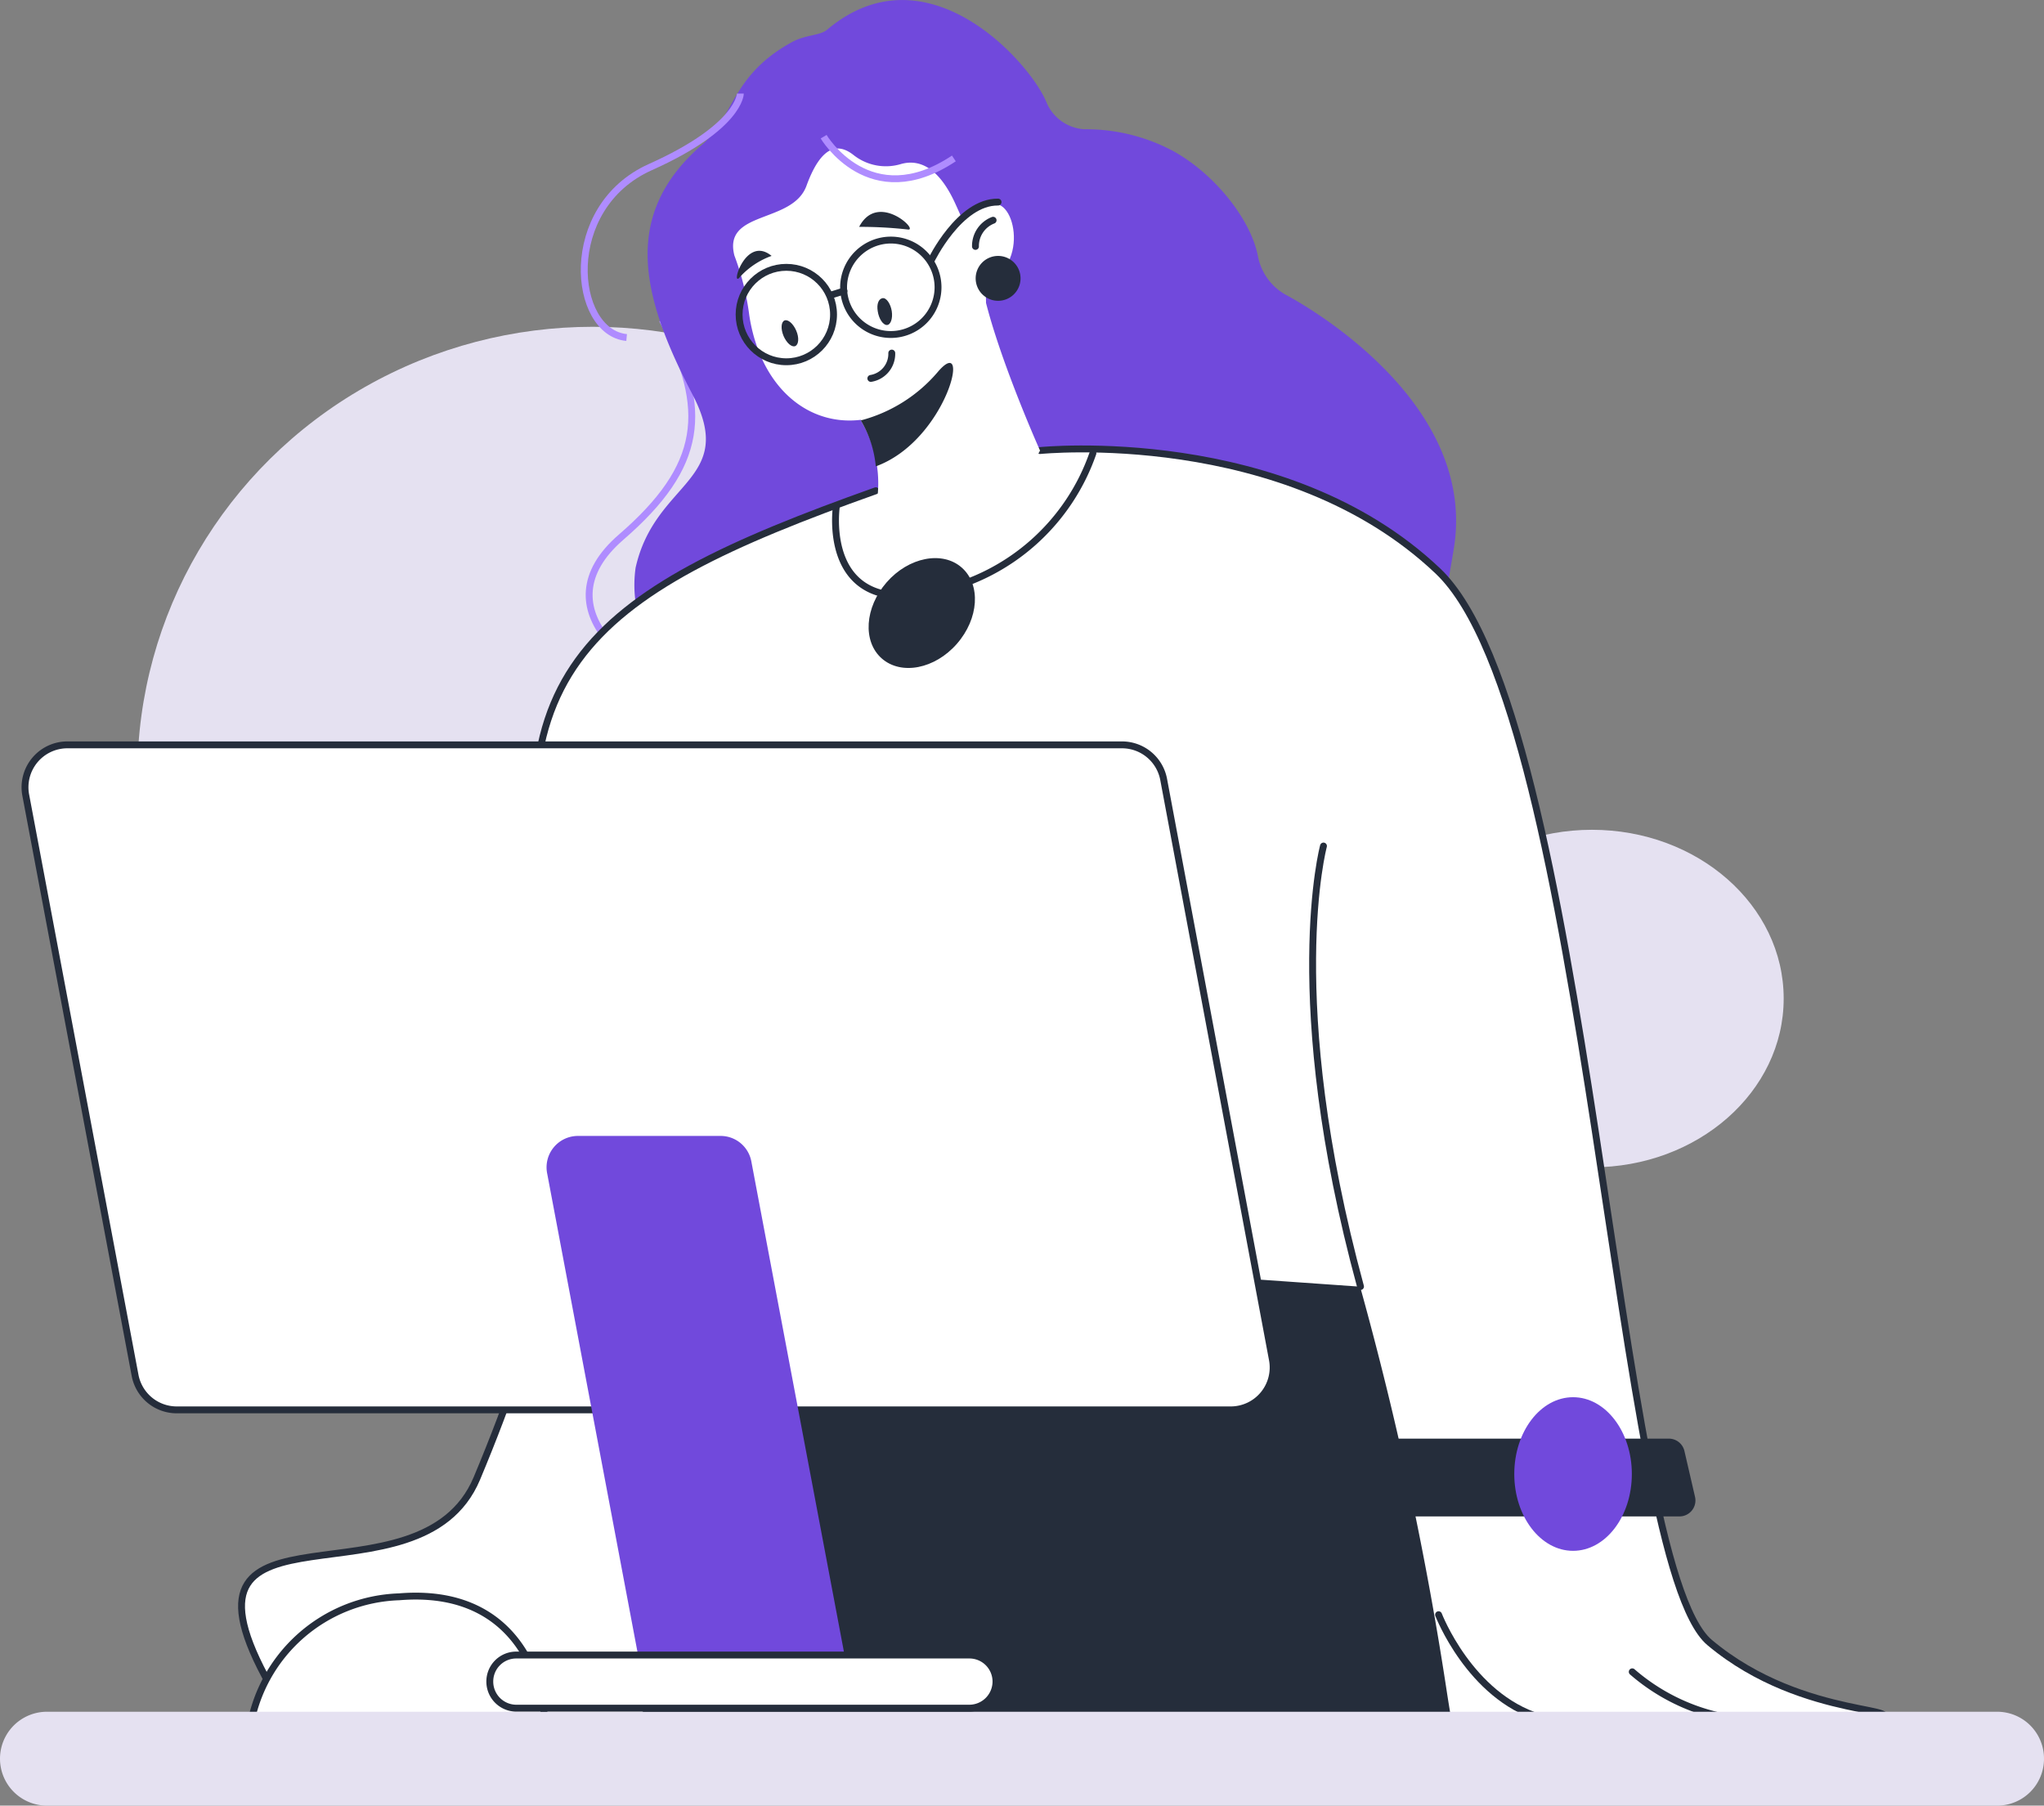 <svg xmlns="http://www.w3.org/2000/svg" viewBox="0 0 148.48 131.17"><rect x="0" y="0" width="148.48" height="131.17" fill="#808080" stroke="none"/><defs><style>.cls-1{fill:#e5e1f1;}.cls-2,.cls-7{fill:none;}.cls-2{stroke:#af8cff;}.cls-2,.cls-4,.cls-7{stroke-miterlimit:10;stroke-width:0.5px;}.cls-3{fill:#7149dc;}.cls-4,.cls-6{fill:#fff;}.cls-4,.cls-7{stroke:#252d3b;stroke-linecap:round;}.cls-5{fill:#252d3b;}</style></defs><g id="Layer_2" data-name="Layer 2"><g id="OBJECTS"><ellipse class="cls-1" cx="115.64" cy="72.54" rx="13.93" ry="12.26"/><ellipse class="cls-1" cx="43.07" cy="56.32" rx="33.09" ry="32.58"/><path class="cls-2" d="M48.11,23.23c3.4,6.55,3,10.61-3,15.8s.87,10.56,7,11.66"/><path class="cls-3" d="M68.25,58.36a18.89,18.89,0,0,1-21.63-12.8,9,9,0,0,1-.45-4.31c1.41-6.34,7.42-6.3,4.14-12.58-3.83-7.31-5.12-13.15.74-18.2,2.27-2,2.09-5,6.46-7.4,1-.56,2.05-.47,2.57-.91C67.31-3.93,74.8,4.51,76,7.39a3.19,3.19,0,0,0,2.76,2,13.43,13.43,0,0,1,6.4,1.55c3.06,1.66,5.71,5,6.22,7.68a4.08,4.08,0,0,0,2.07,2.82c1.74.94,13.91,7.93,12.15,18.46C104.15,48.65,103,52.92,103,52.92S80.94,55.93,68.25,58.36Z"/><path class="cls-4" d="M75.55,32.73s17.78-1.81,28.9,8.75,12.79,72,19.74,77.84,15.7,4.5,11.67,5.84c-.83.28-111,7.17-116.6-3.38-7.39-13.84,11.25-4.54,15.38-14.38,4.63-11.05,8.91-25.21,6.19-35.59-6-22.94,1.53-28.59,22.79-36.16"/><path class="cls-5" d="M106.26,129.64H40.85c.12-2.22,7.89-5.71,8-7.82,1-15.26-5.05-26.38-2.82-32.06l52.77,3.71a250.59,250.59,0,0,1,6.34,29.69C105.47,125.24,105.84,127.4,106.26,129.64Z"/><path class="cls-6" d="M58.59,13.48c-1,2.8-6.1,1.77-5.24,5.09a19.29,19.29,0,0,1,1.08,4.34c1.1,7.19,7.25,9.91,12.64,5.52s5.78-6.07,2.31-13.67c-1.28-2.79-2.75-3.17-3.91-2.85A3.79,3.79,0,0,1,62,11.26C61,10.47,59.73,10.36,58.59,13.48Z"/><path class="cls-5" d="M56.92,24.41c.22.51.6.84.85.73s.29-.61.07-1.12-.6-.84-.85-.74S56.7,23.89,56.92,24.41Z"/><path class="cls-5" d="M63.76,22.61c.08.54.38,1,.66,1s.44-.47.36-1-.39-1-.67-.95S63.67,22.07,63.76,22.61Z"/><path class="cls-6" d="M62.53,30.54a8.89,8.89,0,0,1,1.1,6.29s7.49,4.51,11.92-4.1c0,0-3.59-8-4.32-12.59C71.23,20.14,63,29.7,62.53,30.54Z"/><path class="cls-5" d="M62.53,30.54A11,11,0,0,0,68.14,27c2.49-2.9.64,5-4.52,6.88A8,8,0,0,0,62.53,30.54Z"/><path class="cls-5" d="M56.05,18.59a5.68,5.68,0,0,0-2.27,1.5C53,21.11,54.11,17,56.05,18.59Z"/><path class="cls-5" d="M62.41,16.48a31.12,31.12,0,0,1,3.52.19C66.83,16.83,63.78,13.86,62.41,16.48Z"/><path class="cls-6" d="M69.31,17.7s.9-2.49,2.77-2.87,2.74,5.35-1.28,5.82S69.31,17.7,69.31,17.7Z"/><path class="cls-5" d="M71,20.85a1.63,1.63,0,1,0,.87-2.13A1.63,1.63,0,0,0,71,20.85Z"/><path class="cls-7" d="M70.86,17.9A2,2,0,0,1,72.14,16"/><circle class="cls-7" cx="57.12" cy="22.85" r="3.43"/><path class="cls-7" d="M61.28,20.87a3.43,3.43,0,1,0,3.43-3.43A3.44,3.44,0,0,0,61.28,20.87Z"/><path class="cls-4" d="M118.57,121.45a14.56,14.56,0,0,0,6.3,3.2"/><path class="cls-4" d="M104.5,117.3s2.26,5.9,7.37,7.47"/><path class="cls-7" d="M79.39,32.93a15.44,15.44,0,0,1-11.22,10c-8.69,2.14-7.41-6.19-7.41-6.19"/><path class="cls-4" d="M64.78,25.65a1.81,1.81,0,0,1-1.52,1.84"/><path class="cls-4" d="M67.63,18.94s2.06-4.29,4.87-4.26"/><line class="cls-4" x1="60.38" y1="21.43" x2="61.31" y2="21.14"/><path class="cls-2" d="M59.83,9.93s3.34,5.66,9.46,1.58"/><path class="cls-2" d="M53.78,6.8s0,2.41-6.54,5.34-5.67,12-1.72,12.38"/><path class="cls-5" d="M101.48,110.16H122a1.16,1.16,0,0,0,1.13-1.42l-.77-3.33a1.16,1.16,0,0,0-1.13-.9H101.48Z"/><path class="cls-4" d="M96.14,61.46s-3,11.09,2.69,32"/><path class="cls-4" d="M89.43,102.42H12.81a3.08,3.08,0,0,1-3-2.52L1.87,57.76a3.08,3.08,0,0,1,3-3.65H81.53a3.08,3.08,0,0,1,3,2.51l7.9,42.15A3.08,3.08,0,0,1,89.43,102.42Z"/><path class="cls-3" d="M62.11,124.26h-15l-7.36-39A2.28,2.28,0,0,1,42,82.52H52.34a2.27,2.27,0,0,1,2.24,1.86Z"/><path class="cls-4" d="M18.13,125.66A11.37,11.37,0,0,1,29,116c9.87-.81,10.52,8.42,10.52,8.42"/><path class="cls-1" d="M148.48,127.76a3.4,3.4,0,0,1-3.41,3.41H3.41a3.41,3.41,0,0,1,0-6.82H145.07a3.4,3.4,0,0,1,3.41,3.41Z"/><path class="cls-4" d="M70.42,124.09H37.51a1.93,1.93,0,0,1-1.93-1.93h0a1.92,1.92,0,0,1,1.93-1.93H70.42a1.93,1.93,0,0,1,1.93,1.93h0A1.94,1.94,0,0,1,70.42,124.09Z"/><path class="cls-3" d="M110,107.08c0,3.08,1.91,5.58,4.27,5.58s4.27-2.5,4.27-5.58-1.91-5.58-4.27-5.58S110,104,110,107.08Z"/><path class="cls-5" d="M64.41,42.3c-1.6,1.83-1.76,4.31-.35,5.54s3.85.76,5.45-1.07,1.76-4.3.35-5.54S66,40.48,64.41,42.3Z"/></g></g></svg>